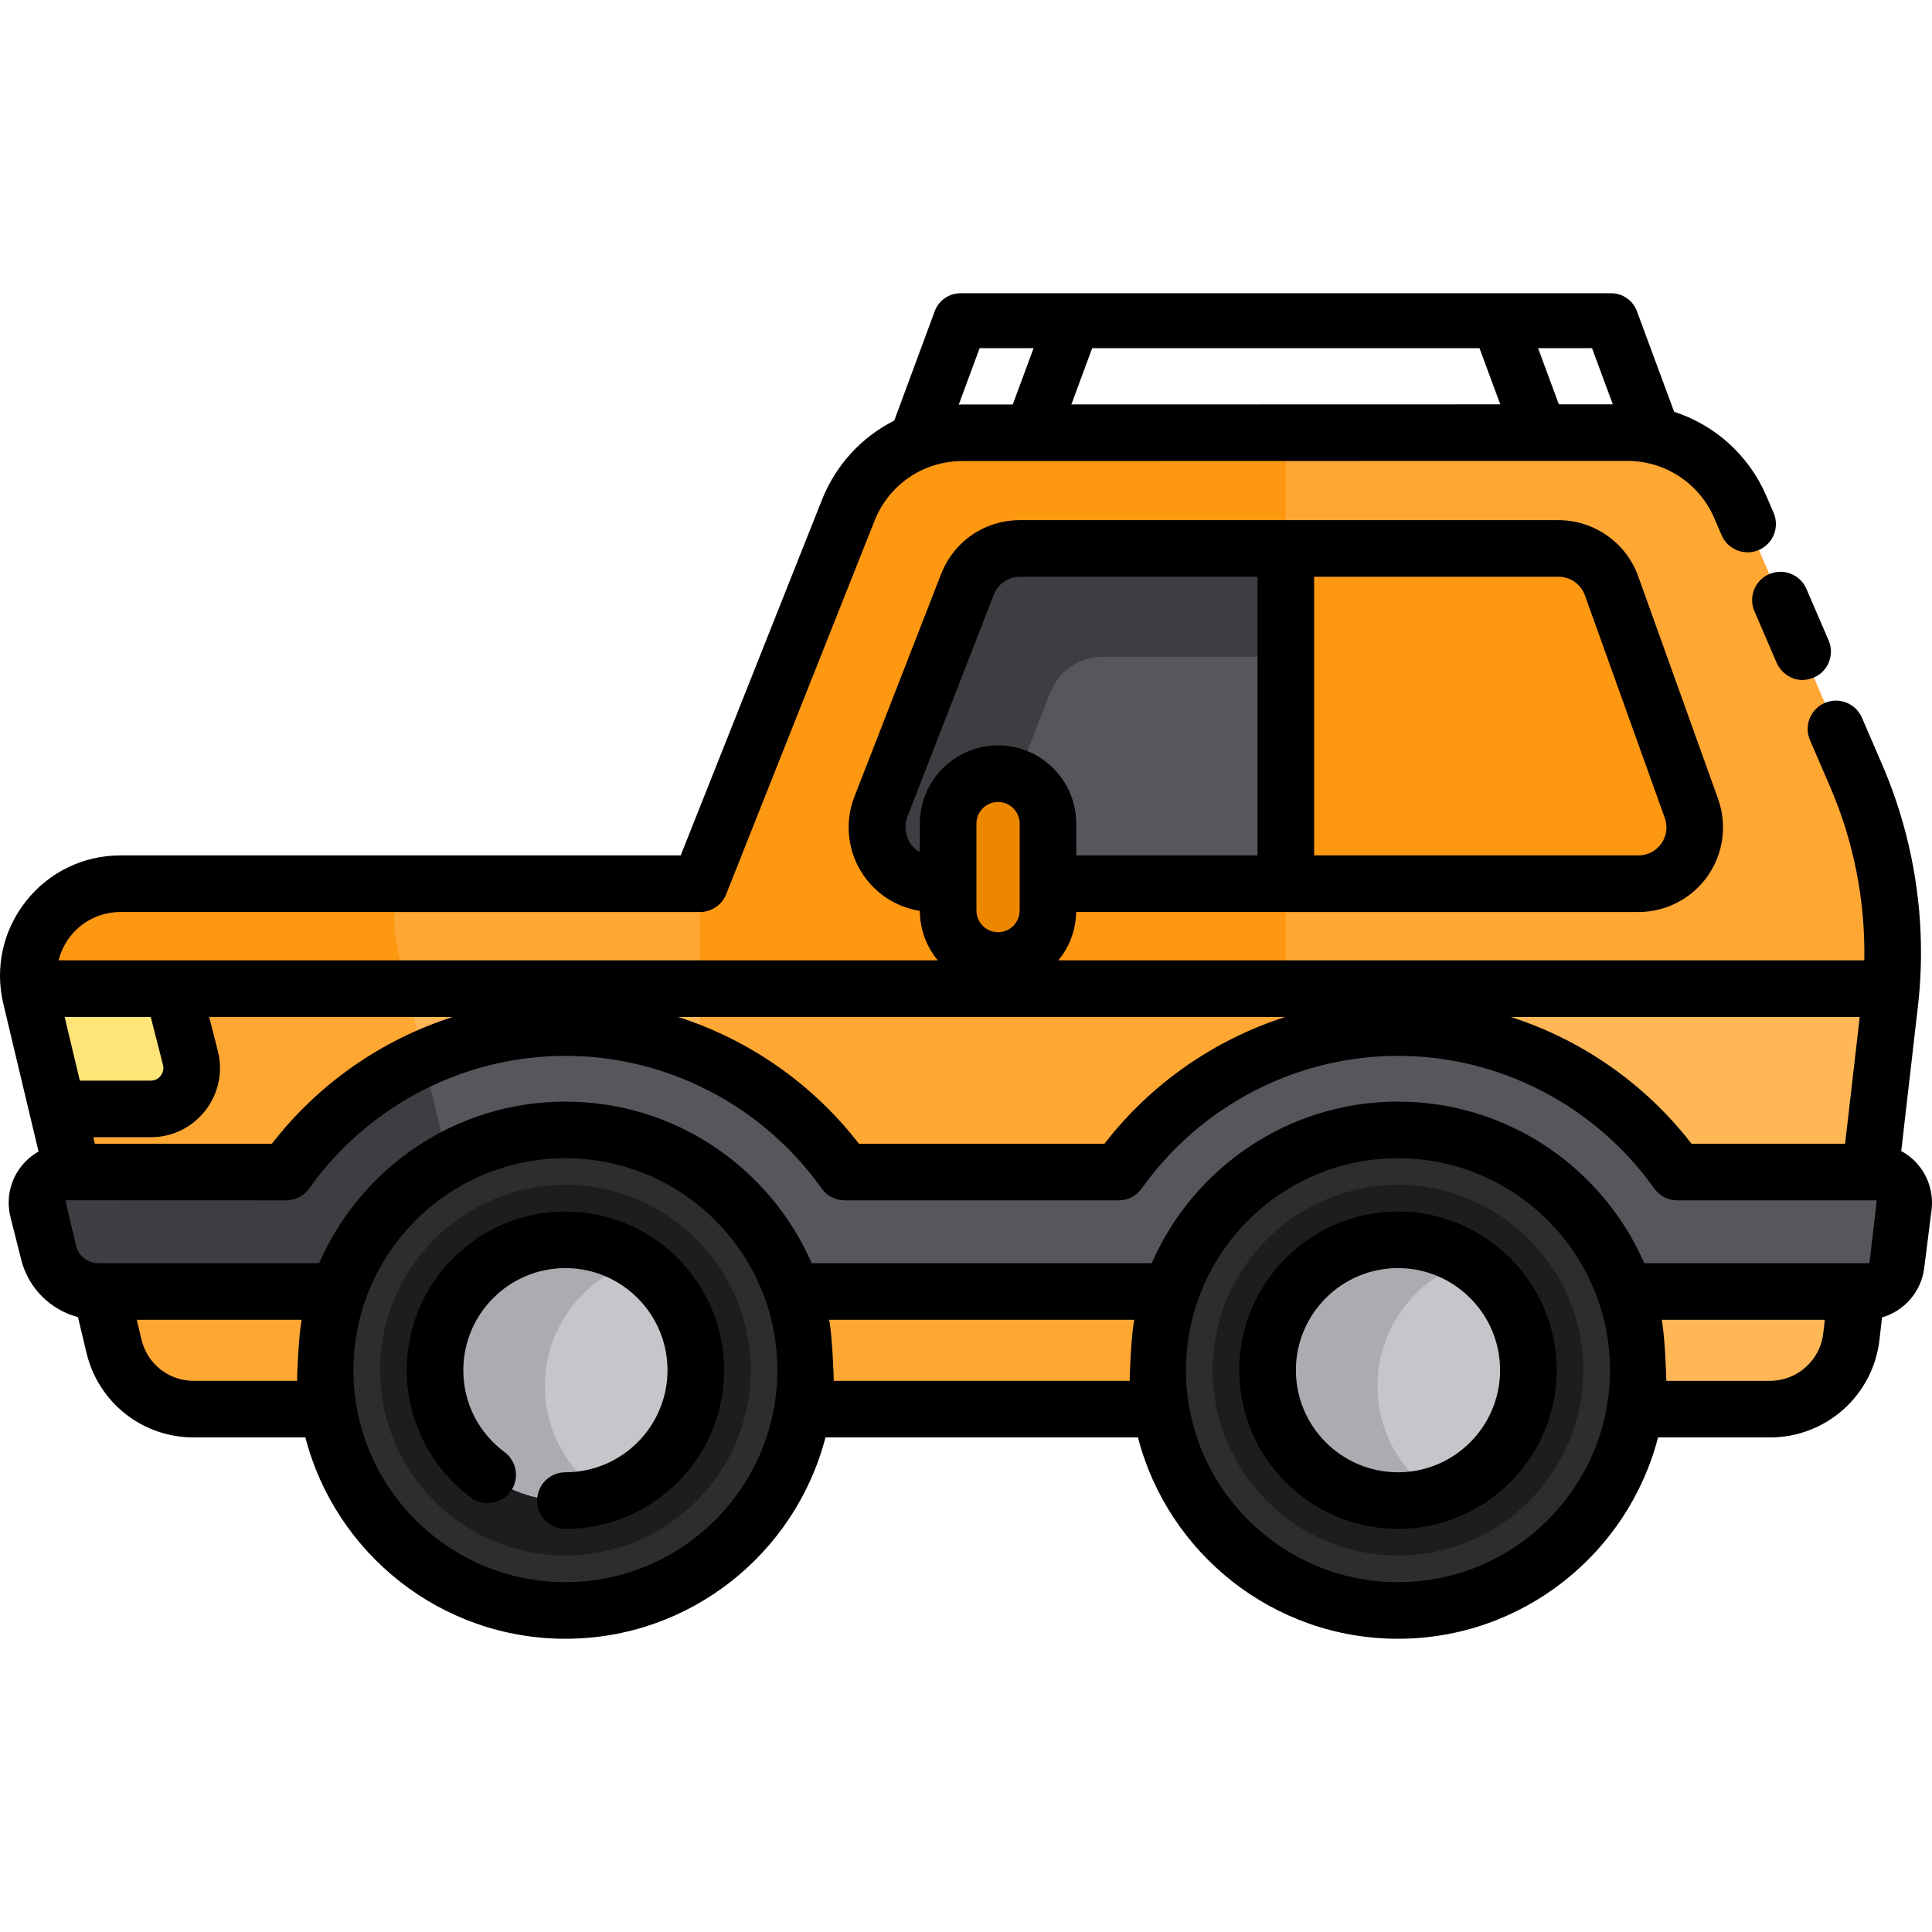 <?xml version="1.0" encoding="iso-8859-1"?>
<!-- Generator: Adobe Illustrator 19.0.0, SVG Export Plug-In . SVG Version: 6.00 Build 0)  -->
<svg xmlns="http://www.w3.org/2000/svg" xmlns:xlink="http://www.w3.org/1999/xlink" version="1.1" id="Layer_1" x="0px" y="0px" viewBox="0 0 512.001 512.001" style="enable-background:new 0 0 512.001 512.001;" xml:space="preserve">
<path style="fill:#FFB655;" d="M30.21,356.762L8.177,264.266c-3.655-15.343,7.979-30.073,23.751-30.073h153.556l39.318-98.968  c4.924-12.394,16.909-20.531,30.245-20.534l176.226-0.046c13-0.003,24.755,7.728,29.902,19.666l30.772,71.375  c8.057,18.687,11.144,39.14,8.962,59.372l-10.28,89.161c-1.263,10.952-10.535,19.217-21.56,19.217H51.321  C41.273,373.436,32.538,366.537,30.21,356.762z"/>
<g>
	<path style="fill:#FFA733;" d="M105.898,234.194h-73.97c-15.772,0-27.405,14.73-23.751,30.073l22.033,92.495   c2.328,9.775,11.063,16.673,21.112,16.673h83.072l-28.921-121.411C104.005,245.862,104.265,239.769,105.898,234.194z"/>
	<path style="fill:#FFA733;" d="M461.165,134.311c-5.147-11.938-16.902-19.669-29.902-19.666l-176.226,0.046   c-13.336,0.003-25.321,8.141-30.245,20.534l-39.318,98.968H31.917c-14.994,0-26.237,13.313-24.171,27.808h493.433   c1.569-19.23-1.591-38.569-9.242-56.316L461.165,134.311z"/>
</g>
<path style="fill:#FF9811;" d="M105.898,234.194H31.917c-14.993,0-26.237,13.313-24.171,27.808H107.85l-2.377-9.977  C104.005,245.863,104.265,239.769,105.898,234.194z"/>
<path style="fill:#FFA733;" d="M255.047,114.692c-13.336,0.003-25.321,8.141-30.245,20.534l-39.318,98.968v139.242H340.76V114.669  L255.047,114.692z"/>
<path style="fill:#FF9811;" d="M224.802,135.226l-39.318,98.968v27.808H340.76V114.669l-85.712,0.022  C241.711,114.695,229.726,122.832,224.802,135.226z"/>
<path style="fill:#57565C;" d="M444.497,310.606c-16.469-23.154-43.501-38.295-74.016-38.295s-57.547,15.141-74.016,38.295h-72.61  c-16.469-23.154-43.501-38.295-74.016-38.295s-57.547,15.141-74.016,38.295H17.946c-5.301,0-9.188,4.988-7.891,10.128l2.843,11.274  c1.519,6.025,6.938,10.248,13.152,10.248h468.366c4.1,0,7.559-3.05,8.074-7.117l1.945-15.373c0.615-4.861-3.174-9.16-8.074-9.16  L444.497,310.606L444.497,310.606z"/>
<path style="fill:#3E3D42;" d="M75.824,310.607H17.946c-5.301,0-9.188,4.988-7.891,10.128l2.843,11.274  c1.519,6.025,6.938,10.248,13.152,10.248h100.917l-14.717-61.784C97.618,287.159,85.06,297.622,75.824,310.607z"/>
<path style="fill:#57565C;" d="M256.384,154.859l-22.971,59.001c-3.808,9.782,3.407,20.333,13.904,20.333h186.885  c10.327,0,17.531-10.239,14.044-19.959l-21.169-59.001c-2.127-5.928-7.746-9.882-14.044-9.882H270.288  C264.137,145.352,258.616,149.127,256.384,154.859z"/>
<path style="fill:#3E3D42;" d="M292.227,174.044h141.599l-6.749-18.81c-2.127-5.928-7.746-9.882-14.044-9.882H270.288  c-6.151,0-11.672,3.775-13.904,9.507l-22.971,59.001c-3.808,9.782,3.407,20.334,13.904,20.334h11.289l19.716-50.643  C280.555,177.819,286.076,174.044,292.227,174.044z"/>
<path style="fill:#FF9811;" d="M427.077,155.233c-2.127-5.928-7.746-9.882-14.044-9.882h-72.274v88.842h93.443  c10.327,0,17.531-10.239,14.044-19.959L427.077,155.233z"/>
<path style="fill:#EE8700;" d="M264.494,205.033c-7.274,0-13.225,5.951-13.225,13.225v23.059c0,7.274,5.951,13.225,13.225,13.225  s13.225-5.951,13.225-13.225v-23.059C277.719,210.985,271.768,205.033,264.494,205.033z"/>
<path style="fill:#FFE477;" d="M45.774,262.002l4.683,18.34c1.752,6.862-3.432,13.536-10.514,13.536H15.23l-7.484-31.876H45.774z"/>
<circle style="fill:#2D2D30;" cx="149.84" cy="363.112" r="63.68"/>
<path style="fill:#1D1D1F;" d="M149.84,412.232c-27.082,0-49.115-22.033-49.115-49.116c0-27.082,22.033-49.115,49.115-49.115  c27.083,0,49.116,22.033,49.116,49.115C198.955,390.198,176.922,412.232,149.84,412.232z"/>
<path style="fill:#C6C5CA;" d="M149.84,397.671c-19.053,0-34.555-15.501-34.555-34.555c0-19.053,15.501-34.555,34.555-34.555  s34.555,15.501,34.555,34.555C184.395,382.17,168.894,397.671,149.84,397.671z"/>
<path style="fill:#ACABB1;" d="M144.406,367.303c0-15.529,10.298-28.696,24.423-33.036c-5.454-3.602-11.979-5.706-18.99-5.706  c-19.053,0-34.555,15.501-34.555,34.555s15.501,34.555,34.555,34.555c3.524,0,6.926-0.533,10.132-1.518  C150.603,389.965,144.406,379.347,144.406,367.303z"/>
<circle style="fill:#2D2D30;" cx="370.48" cy="363.112" r="63.68"/>
<path style="fill:#1D1D1F;" d="M370.481,412.232c-27.083,0-49.116-22.033-49.116-49.116c0-27.082,22.033-49.115,49.116-49.115  c27.082,0,49.115,22.033,49.115,49.115C419.597,390.198,397.563,412.232,370.481,412.232z"/>
<path style="fill:#C6C5CA;" d="M370.481,397.671c-19.054,0-34.555-15.501-34.555-34.555c0-19.053,15.501-34.555,34.555-34.555  c19.053,0,34.555,15.501,34.555,34.555C405.036,382.17,389.535,397.671,370.481,397.671z"/>
<path style="fill:#ACABB1;" d="M365.047,367.303c0-15.529,10.298-28.696,24.423-33.036c-5.454-3.602-11.979-5.706-18.99-5.706  c-19.053,0-34.555,15.501-34.555,34.555s15.501,34.555,34.555,34.555c3.524,0,6.926-0.533,10.132-1.518  C371.244,389.965,365.047,379.347,365.047,367.303z"/>
<path d="M149.84,321.061c-23.189,0-42.055,18.866-42.055,42.055c0,13.211,6.346,25.826,16.976,33.743  c3.321,2.475,8.021,1.788,10.495-1.535c2.475-3.322,1.788-8.021-1.535-10.495c-6.95-5.177-10.936-13.091-10.936-21.713  c0-14.918,12.137-27.055,27.055-27.055s27.055,12.137,27.055,27.055s-12.137,27.056-27.055,27.056c-4.142,0-7.5,3.358-7.5,7.5  s3.358,7.5,7.5,7.5c23.189,0,42.055-18.866,42.055-42.056C191.895,339.927,173.029,321.061,149.84,321.061z"/>
<path d="M370.481,321.061c-23.189,0-42.055,18.866-42.055,42.055s18.866,42.056,42.055,42.056s42.055-18.866,42.055-42.056  C412.536,339.927,393.67,321.061,370.481,321.061z M370.481,390.171c-14.918,0-27.055-12.137-27.055-27.056  c0-14.918,12.137-27.055,27.055-27.055s27.055,12.137,27.055,27.055C397.536,378.034,385.399,390.171,370.481,390.171z"/>
<path d="M508.092,308.404c-1.217-1.38-2.661-2.504-4.243-3.367l4.516-39.174c2.316-21.475-0.98-43.31-9.531-63.146l-5.396-12.514  c-1.64-3.805-6.056-5.558-9.856-3.918c-3.804,1.64-5.558,6.053-3.918,9.856l5.396,12.514c6.241,14.477,9.292,30.164,8.999,45.847  H280.471c2.889-3.494,4.64-7.952,4.728-12.809h149.003c7.288,0,14.142-3.558,18.336-9.519c4.194-5.96,5.229-13.614,2.768-20.473  l-21.169-59.002c-3.187-8.881-11.668-14.849-21.104-14.849H270.288c-9.313,0-17.514,5.607-20.893,14.287l-22.97,59.001  c-2.688,6.903-1.796,14.674,2.385,20.789c3.505,5.126,8.936,8.51,14.963,9.474c0.02,4.971,1.796,9.535,4.743,13.1H15.528  c0.573-2.287,1.612-4.462,3.125-6.377c3.228-4.087,8.066-6.431,13.274-6.431h153.557c3.073,0,5.835-1.875,6.97-4.731l39.318-98.968  c3.813-9.597,12.95-15.801,23.277-15.803l176.226-0.046c0.002,0,0.004,0,0.007,0c10.012,0,19.042,5.94,23.006,15.135l1.964,4.557  c1.64,3.803,6.051,5.558,9.856,3.918c3.804-1.64,5.558-6.053,3.918-9.856l-1.964-4.557c-4.642-10.765-13.633-18.719-24.396-22.217  l-9.866-26.66c-1.057-2.857-3.781-4.753-6.828-4.753h-29.825H284.37h-29.825c-3.046,0-5.771,1.897-6.828,4.753l-10.731,28.997  c-8.55,4.303-15.437,11.637-19.155,20.994l-37.438,94.237H31.927c-9.827,0-18.956,4.423-25.046,12.134  c-6.09,7.712-8.278,17.617-6,27.176l9.329,39.165c-1.747,0.998-3.318,2.319-4.599,3.963c-2.985,3.83-4.016,8.727-2.829,13.436  l2.843,11.273c1.91,7.572,7.764,13.294,15.039,15.213l2.25,9.445c3.147,13.21,14.829,22.436,28.408,22.436h29.602  c7.931,30.651,35.821,53.356,68.917,53.356s60.986-22.705,68.917-53.356h82.808c7.93,30.651,35.821,53.356,68.916,53.356  s60.986-22.705,68.917-53.356h29.672c14.839,0,27.311-11.116,29.01-25.857l0.686-5.945c5.853-1.703,10.368-6.749,11.166-13.053  l1.946-15.373C512.439,316.255,511.06,311.77,508.092,308.404z M258.769,241.317v-23.059c0-3.157,2.568-5.725,5.725-5.725  s5.725,2.568,5.725,5.725v23.059c0,3.157-2.568,5.725-5.725,5.725S258.769,244.474,258.769,241.317z M420.018,157.766l21.169,59.001  c0.827,2.304,0.493,4.774-0.916,6.776s-3.621,3.15-6.068,3.15H348.26v-73.842h64.774  C416.157,152.851,418.963,154.826,420.018,157.766z M240.403,216.581l22.97-59.001c1.119-2.873,3.833-4.729,6.915-4.729h62.971  v73.842h-48.041v-8.436c0-11.428-9.297-20.725-20.725-20.725s-20.725,9.297-20.725,20.725v7.541  C239.834,223.752,239.5,218.9,240.403,216.581z M427.409,107.147l-14.298,0.004l-5.506-14.878h14.299L427.409,107.147z   M392.079,92.272l5.508,14.883l-113.667,0.03l5.518-14.912L392.079,92.272L392.079,92.272z M259.614,92.272h14.299l-5.52,14.916  l-13.348,0.003c-0.321,0-0.64,0.011-0.959,0.018L259.614,92.272z M25.138,303.106l-0.412-1.729h15.216  c5.708,0,10.991-2.585,14.493-7.094c3.501-4.508,4.7-10.266,3.288-15.797l-2.293-8.984h64.546  c-18.79,6.032-35.6,17.66-47.925,33.604H25.138z M43.19,282.198c0.354,1.383-0.225,2.401-0.6,2.885  c-0.376,0.484-1.22,1.295-2.647,1.295h-18.79l-4.02-16.875h22.815L43.19,282.198z M448.27,303.106  c-12.326-15.944-29.136-27.572-47.925-33.604h92.503l-3.875,33.604H448.27z M340.618,269.502c-18.79,6.032-35.6,17.66-47.926,33.604  h-65.064c-12.326-15.944-29.136-27.572-47.925-33.604H340.618z M17.334,318.085l58.49,0.021c2.427,0,4.705-1.175,6.112-3.153  c15.651-22.005,41.036-35.142,67.904-35.142s52.252,13.137,67.904,35.142c1.407,1.978,3.685,3.153,6.112,3.153h72.61  c2.427,0,4.705-1.175,6.112-3.153c15.651-22.005,41.036-35.142,67.904-35.142s52.253,13.137,67.904,35.142  c1.407,1.978,3.685,3.153,6.112,3.153h52.837c0.071,0-1.917,16.649-1.917,16.649h-59.671  c-10.981-25.171-36.096-42.816-65.265-42.816s-54.284,17.645-65.265,42.816h-90.111c-10.981-25.171-36.096-42.816-65.265-42.816  s-54.285,17.645-65.265,42.816H26.05c-2.782,0-5.2-1.884-5.88-4.582L17.334,318.085z M51.321,365.936  c-6.604,0-12.286-4.487-13.816-10.912l-1.255-5.269h43.689c-0.826,4.33-1.241,15.243-1.204,16.18H51.321V365.936z M149.84,419.292  c-30.976,0-56.176-25.201-56.176-56.176s25.201-56.176,56.176-56.176s56.176,25.201,56.176,56.176S180.815,419.292,149.84,419.292z   M220.944,365.936c0.037-0.937-0.378-11.85-1.204-16.18h80.84c-0.826,4.33-1.241,15.243-1.204,16.18H220.944z M370.481,419.292  c-30.976,0-56.176-25.201-56.176-56.176s25.2-56.176,56.176-56.176s56.176,25.201,56.176,56.176S401.456,419.292,370.481,419.292z   M469.069,365.936h-27.484c0.037-0.937-0.378-11.85-1.204-16.18h43.212l-0.416,3.604  C482.351,360.53,476.286,365.936,469.069,365.936z"/>
<path d="M464.945,161.998l5.879,13.637c1.223,2.836,5.01,5.95,9.856,3.918c3.82-1.602,5.558-6.053,3.918-9.856l-5.879-13.637  c-1.64-3.804-6.054-5.557-9.856-3.918C465.059,153.782,463.305,158.194,464.945,161.998z"/>
<g>
</g>
<g>
</g>
<g>
</g>
<g>
</g>
<g>
</g>
<g>
</g>
<g>
</g>
<g>
</g>
<g>
</g>
<g>
</g>
<g>
</g>
<g>
</g>
<g>
</g>
<g>
</g>
<g>
</g>
</svg>
